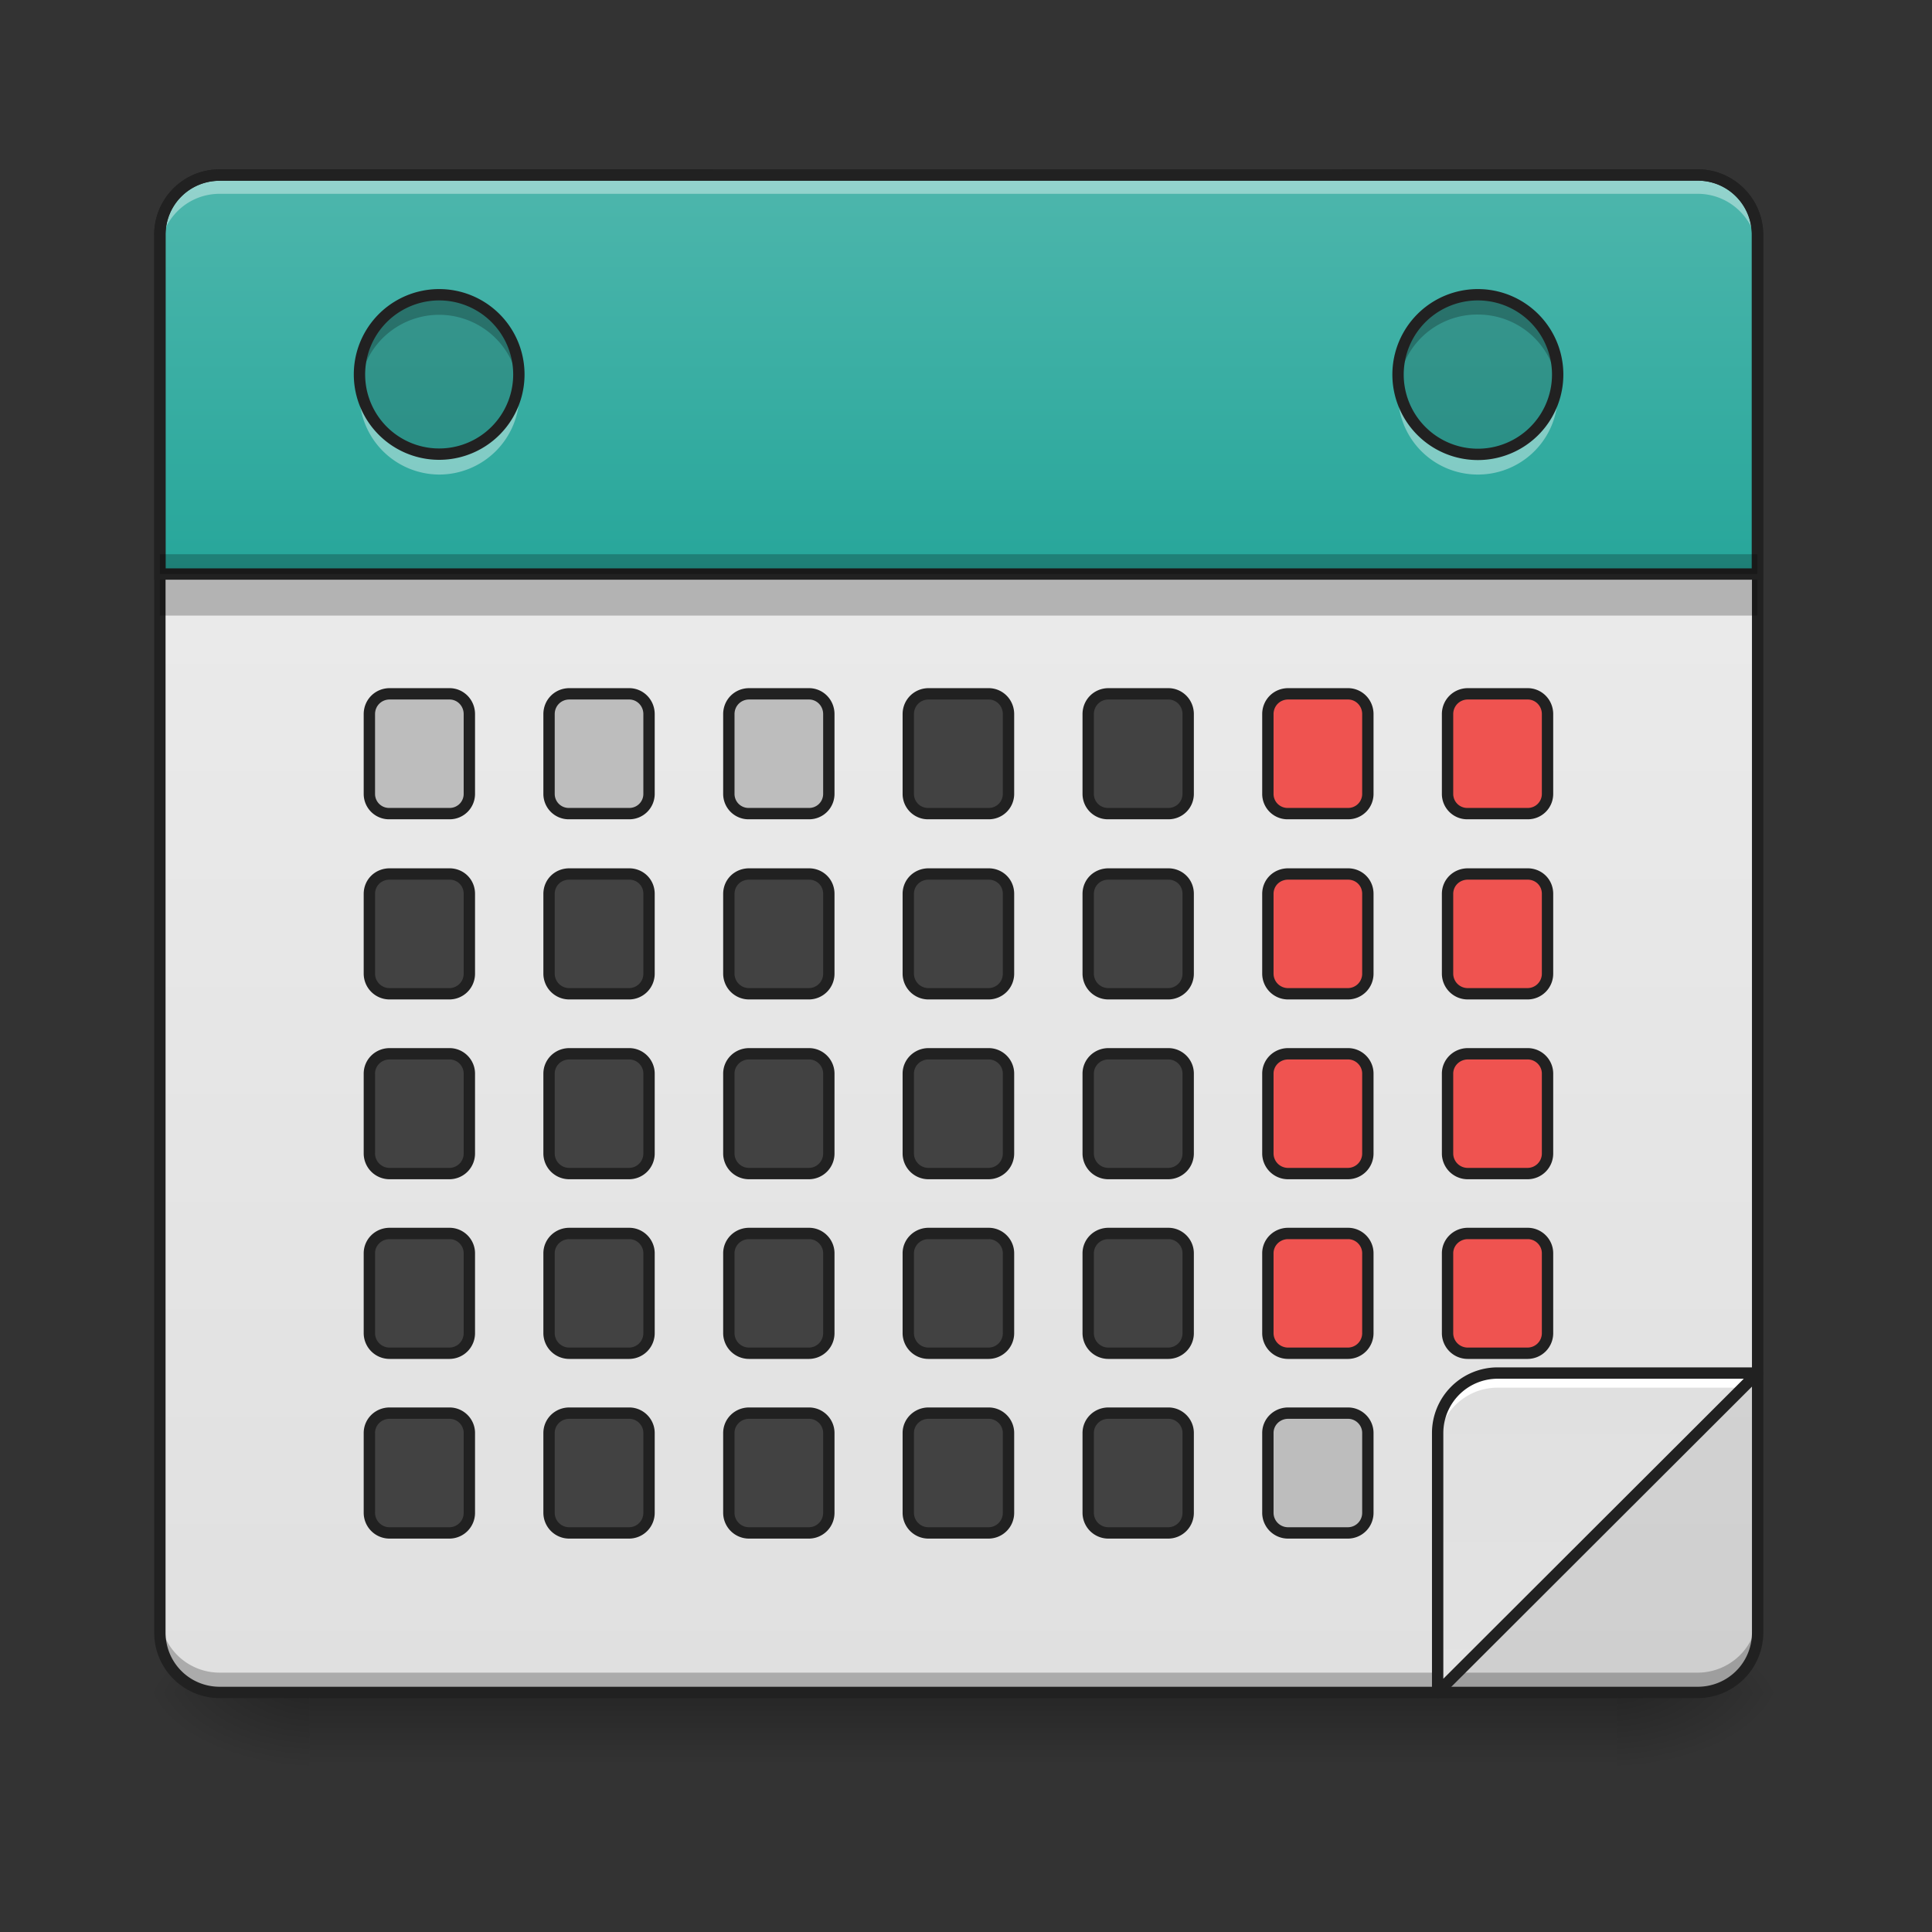 <svg xmlns="http://www.w3.org/2000/svg" width="16pt" height="16pt" viewBox="0 0 16 16"><rect x="0" y="0" width="16" height="16" fill="#333333" stroke="none"/><defs><linearGradient id="a" gradientUnits="userSpaceOnUse" x1="254" y1="233.5" x2="254" y2="254.667" gradientTransform="matrix(.031 0 0 .031 0 6.72)"><stop offset="0" stop-opacity=".275"/><stop offset="1" stop-opacity="0"/></linearGradient><radialGradient id="b" gradientUnits="userSpaceOnUse" cx="450.909" cy="189.579" fx="450.909" fy="189.579" r="21.167" gradientTransform="matrix(0 -.039 -.07 0 26.561 31.798)"><stop offset="0" stop-opacity=".314"/><stop offset=".222" stop-opacity=".275"/><stop offset="1" stop-opacity="0"/></radialGradient><radialGradient id="c" gradientUnits="userSpaceOnUse" cx="450.909" cy="189.579" fx="450.909" fy="189.579" r="21.167" gradientTransform="matrix(0 .039 .07 0 -10.602 -3.764)"><stop offset="0" stop-opacity=".314"/><stop offset=".222" stop-opacity=".275"/><stop offset="1" stop-opacity="0"/></radialGradient><radialGradient id="d" gradientUnits="userSpaceOnUse" cx="450.909" cy="189.579" fx="450.909" fy="189.579" r="21.167" gradientTransform="matrix(0 -.039 .07 0 -10.602 31.798)"><stop offset="0" stop-opacity=".314"/><stop offset=".222" stop-opacity=".275"/><stop offset="1" stop-opacity="0"/></radialGradient><radialGradient id="e" gradientUnits="userSpaceOnUse" cx="450.909" cy="189.579" fx="450.909" fy="189.579" r="21.167" gradientTransform="matrix(0 .039 -.07 0 26.561 -3.764)"><stop offset="0" stop-opacity=".314"/><stop offset=".222" stop-opacity=".275"/><stop offset="1" stop-opacity="0"/></radialGradient><linearGradient id="f" gradientUnits="userSpaceOnUse" x1="254" y1="233.5" x2="254" y2="-168.667" gradientTransform="matrix(.031 0 0 .031 0 6.72)"><stop offset="0" stop-color="#e0e0e0"/><stop offset="1" stop-color="#eee"/></linearGradient><linearGradient id="g" gradientUnits="userSpaceOnUse" x1="254" y1="-62.833" x2="254" y2="-168.667" gradientTransform="matrix(.031 0 0 .031 0 6.72)"><stop offset="0" stop-color="#26a69a"/><stop offset="1" stop-color="#4db6ac"/></linearGradient><linearGradient id="h" gradientUnits="userSpaceOnUse" x1="254" y1="233.5" x2="254" y2="-168.667" gradientTransform="matrix(-.031 0 0 -.031 26.46 18.668)"><stop offset="0" stop-color="#e0e0e0"/><stop offset="1" stop-color="#eee"/></linearGradient></defs><path d="M2.563 14.016h10.832v.664H2.563zm0 0" fill="url(#a)"/><path d="M13.395 14.016h1.324v-.66h-1.324zm0 0" fill="url(#b)"/><path d="M2.563 14.016h-1.32v.664h1.32zm0 0" fill="url(#c)"/><path d="M2.563 14.016h-1.32v-.66h1.32zm0 0" fill="url(#d)"/><path d="M13.395 14.016h1.324v.664h-1.324zm0 0" fill="url(#e)"/><path d="M1.82 1.45H14.06c.273 0 .496.222.496.495V13.52a.497.497 0 0 1-.496.496H1.82a.497.497 0 0 1-.496-.496V1.945c0-.273.223-.496.496-.496zm0 0" fill="url(#f)"/><path d="M1.984 1.45a.657.657 0 0 0-.66.66v.081c0-.367.293-.66.66-.66h11.907a.66.66 0 0 1 .664.66V2.11a.66.66 0 0 0-.664-.66zm0 0" fill="#fff" fill-opacity=".643"/><path d="M1.82 1.45a.492.492 0 0 0-.496.495v2.809h13.23V1.945a.494.494 0 0 0-.495-.496zm0 0" fill="url(#g)"/><path d="M1.82 1.45a.492.492 0 0 0-.496.495v.157c0-.274.219-.497.496-.497H14.06c.273 0 .496.223.496.497v-.157a.494.494 0 0 0-.496-.496zm0 0" fill="#fff" fill-opacity=".392"/><path d="M1.324 13.355v.165c0 .277.219.496.496.496H14.06a.494.494 0 0 0 .496-.496v-.165a.497.497 0 0 1-.496.497H1.82a.494.494 0 0 1-.496-.497zm0 0" fill-opacity=".235"/><path d="M14.555 11.371l-2.649 2.645h2.153a.494.494 0 0 0 .496-.496zm0 0" fill-opacity=".078"/><path d="M1.82 1.402c-.3 0-.543.243-.543.543V13.52c0 .3.243.543.543.543H14.06a.544.544 0 0 0 .543-.543V1.945c0-.3-.247-.543-.543-.543zm0 .094H14.06c.25 0 .449.2.449.45V13.52c0 .25-.2.449-.45.449H1.82c-.25 0-.449-.2-.449-.45V1.946c0-.25.2-.449.45-.449zm0 0" fill="#212121"/><path d="M3.637 2.441a.66.66 0 0 1 0 1.32.66.66 0 1 1 0-1.32zm0 0M12.238 2.441a.66.66 0 1 1 .002 1.322.66.66 0 0 1-.002-1.322zm0 0" fill-opacity=".157"/><path d="M1.324 4.754v.344h13.23v-.344zm0 0" fill-opacity=".235"/><path d="M1.82 1.45a.492.492 0 0 0-.496.495v2.809h13.23V1.945a.494.494 0 0 0-.495-.496zm0 0" fill="none" stroke-width=".094" stroke-linecap="round" stroke="#212121"/><path d="M3.637 2.441a.66.66 0 0 0-.66.66c0 .028.003.055.003.083a.662.662 0 0 1 1.313 0c.004-.028.008-.055.008-.082a.66.66 0 0 0-.664-.66zm0 0M12.238 2.441a.657.657 0 0 0-.656.743.656.656 0 0 1 .656-.579c.34 0 .617.25.657.579.003-.028.003-.055.003-.082a.657.657 0 0 0-.66-.66zm0 0" fill-opacity=".235"/><path d="M3.637 3.93a.663.663 0 0 1-.66-.664c0-.028.003-.055.003-.082a.662.662 0 0 0 1.313 0c.004.027.008.054.008.082a.664.664 0 0 1-.664.664zm0 0M12.238 3.93a.66.66 0 0 1-.66-.664c0-.028 0-.055.004-.082.04.328.316.578.656.578s.617-.25.657-.578a.66.66 0 0 1-.656.746zm0 0" fill="#fff" fill-opacity=".392"/><path d="M3.637 2.441a.66.66 0 0 1 0 1.32.66.66 0 1 1 0-1.32zm0 0M12.238 2.441a.66.66 0 1 1 .002 1.322.66.66 0 0 1-.002-1.322zm0 0" fill="none" stroke-width=".094" stroke-linecap="round" stroke="#212121"/><path d="M12.156 10.215h.496c.09 0 .164.074.164.164v.66a.166.166 0 0 1-.164.168h-.496a.167.167 0 0 1-.168-.168v-.66c0-.09.075-.164.168-.164zm0 0" fill="#ef5350"/><path d="M11.906 14.016l2.649-2.645h-2.153a.497.497 0 0 0-.496.496zm0 0" fill="url(#h)"/><path d="M3.227 10.215h.496c.09 0 .164.074.164.164v.66a.166.166 0 0 1-.164.168h-.496a.167.167 0 0 1-.168-.168v-.66c0-.09.074-.164.168-.164zm0 0M4.715 10.215h.496c.09 0 .164.074.164.164v.66a.166.166 0 0 1-.164.168h-.496a.167.167 0 0 1-.168-.168v-.66c0-.09.074-.164.168-.164zm0 0M6.203 10.215H6.7c.09 0 .164.074.164.164v.66a.166.166 0 0 1-.164.168h-.496a.167.167 0 0 1-.168-.168v-.66c0-.09.074-.164.168-.164zm0 0M7.691 10.215h.497c.09 0 .164.074.164.164v.66a.166.166 0 0 1-.165.168h-.496a.167.167 0 0 1-.168-.168v-.66c0-.09.075-.164.168-.164zm0 0M9.18 10.215h.496c.09 0 .164.074.164.164v.66a.166.166 0 0 1-.164.168H9.18a.167.167 0 0 1-.168-.168v-.66c0-.09.074-.164.168-.164zm0 0" fill="#424242"/><path d="M10.668 10.215h.496c.09 0 .164.074.164.164v.66a.166.166 0 0 1-.164.168h-.496a.167.167 0 0 1-.168-.168v-.66c0-.09.074-.164.168-.164zm0 0M12.156 8.727h.496c.09 0 .164.074.164.164v.66a.166.166 0 0 1-.164.168h-.496a.167.167 0 0 1-.168-.168v-.66c0-.09.075-.164.168-.164zm0 0" fill="#ef5350"/><path d="M3.227 8.727h.496c.09 0 .164.074.164.164v.66a.166.166 0 0 1-.164.168h-.496a.167.167 0 0 1-.168-.168v-.66c0-.09.074-.164.168-.164zm0 0M4.715 8.727h.496c.09 0 .164.074.164.164v.66a.166.166 0 0 1-.164.168h-.496a.167.167 0 0 1-.168-.168v-.66c0-.09.074-.164.168-.164zm0 0M6.203 8.727H6.7c.09 0 .164.074.164.164v.66a.166.166 0 0 1-.164.168h-.496a.167.167 0 0 1-.168-.168v-.66c0-.09.074-.164.168-.164zm0 0M7.691 8.727h.497c.09 0 .164.074.164.164v.66a.166.166 0 0 1-.165.168h-.496a.167.167 0 0 1-.168-.168v-.66c0-.09.075-.164.168-.164zm0 0M9.18 8.727h.496c.09 0 .164.074.164.164v.66a.166.166 0 0 1-.164.168H9.18a.167.167 0 0 1-.168-.168v-.66c0-.09.074-.164.168-.164zm0 0" fill="#424242"/><path d="M10.668 8.727h.496c.09 0 .164.074.164.164v.66a.166.166 0 0 1-.164.168h-.496a.167.167 0 0 1-.168-.168v-.66c0-.09.074-.164.168-.164zm0 0M12.156 7.238h.496c.09 0 .164.07.164.164v.66a.166.166 0 0 1-.164.168h-.496a.167.167 0 0 1-.168-.168v-.66c0-.093.075-.164.168-.164zm0 0" fill="#ef5350"/><path d="M3.227 7.238h.496c.09 0 .164.07.164.164v.66a.166.166 0 0 1-.164.168h-.496a.167.167 0 0 1-.168-.168v-.66c0-.093.074-.164.168-.164zm0 0M4.715 7.238h.496c.09 0 .164.07.164.164v.66a.166.166 0 0 1-.164.168h-.496a.167.167 0 0 1-.168-.168v-.66c0-.093.074-.164.168-.164zm0 0M6.203 7.238H6.7c.09 0 .164.07.164.164v.66a.166.166 0 0 1-.164.168h-.496a.167.167 0 0 1-.168-.168v-.66c0-.093.074-.164.168-.164zm0 0M7.691 7.238h.497c.09 0 .164.07.164.164v.66a.166.166 0 0 1-.165.168h-.496a.167.167 0 0 1-.168-.168v-.66c0-.093.075-.164.168-.164zm0 0M9.18 7.238h.496c.09 0 .164.07.164.164v.66a.166.166 0 0 1-.164.168H9.18a.167.167 0 0 1-.168-.168v-.66c0-.093.074-.164.168-.164zm0 0" fill="#424242"/><path d="M10.668 7.238h.496c.09 0 .164.07.164.164v.66a.166.166 0 0 1-.164.168h-.496a.167.167 0 0 1-.168-.168v-.66c0-.093.074-.164.168-.164zm0 0M12.156 5.746h.496c.09 0 .164.074.164.168v.66a.163.163 0 0 1-.164.164h-.496a.163.163 0 0 1-.168-.164v-.66c0-.094.075-.168.168-.168zm0 0" fill="#ef5350"/><path d="M3.227 5.746h.496c.09 0 .164.074.164.168v.66a.163.163 0 0 1-.164.164h-.496a.163.163 0 0 1-.168-.164v-.66c0-.094.074-.168.168-.168zm0 0M4.715 5.746h.496c.09 0 .164.074.164.168v.66a.163.163 0 0 1-.164.164h-.496a.163.163 0 0 1-.168-.164v-.66c0-.094.074-.168.168-.168zm0 0M6.203 5.746H6.7c.09 0 .164.074.164.168v.66a.163.163 0 0 1-.164.164h-.496a.163.163 0 0 1-.168-.164v-.66c0-.094.074-.168.168-.168zm0 0" fill="#bdbdbd"/><path d="M7.691 5.746h.497c.09 0 .164.074.164.168v.66a.163.163 0 0 1-.165.164h-.496a.163.163 0 0 1-.168-.164v-.66c0-.094.075-.168.168-.168zm0 0M9.18 5.746h.496c.09 0 .164.074.164.168v.66a.163.163 0 0 1-.164.164H9.18a.163.163 0 0 1-.168-.164v-.66c0-.094.074-.168.168-.168zm0 0" fill="#424242"/><path d="M10.668 5.746h.496c.09 0 .164.074.164.168v.66a.163.163 0 0 1-.164.164h-.496a.163.163 0 0 1-.168-.164v-.66c0-.094.074-.168.168-.168zm0 0" fill="#ef5350"/><path d="M3.227 11.703h.496c.09 0 .164.074.164.164v.66a.166.166 0 0 1-.164.168h-.496a.167.167 0 0 1-.168-.168v-.66c0-.09.074-.164.168-.164zm0 0M4.715 11.703h.496c.09 0 .164.074.164.164v.66a.166.166 0 0 1-.164.168h-.496a.167.167 0 0 1-.168-.168v-.66c0-.09.074-.164.168-.164zm0 0M6.203 11.703H6.7c.09 0 .164.074.164.164v.66a.166.166 0 0 1-.164.168h-.496a.167.167 0 0 1-.168-.168v-.66c0-.09.074-.164.168-.164zm0 0M7.691 11.703h.497c.09 0 .164.074.164.164v.66a.166.166 0 0 1-.165.168h-.496a.167.167 0 0 1-.168-.168v-.66c0-.09.075-.164.168-.164zm0 0M9.18 11.703h.496c.09 0 .164.074.164.164v.66a.166.166 0 0 1-.164.168H9.18a.167.167 0 0 1-.168-.168v-.66c0-.09.074-.164.168-.164zm0 0" fill="#424242"/><path d="M10.668 11.703h.496c.09 0 .164.074.164.164v.66a.166.166 0 0 1-.164.168h-.496a.167.167 0 0 1-.168-.168v-.66c0-.09.074-.164.168-.164zm0 0" fill="#bdbdbd"/><path d="M1.324 4.59v.164h13.23V4.59zm0 0" fill-opacity=".235"/><path d="M12.402 11.371a.497.497 0 0 0-.496.496v.121c0-.273.223-.496.496-.496h2.028l.125-.12zm0 0" fill="#fff"/><path d="M11.906 14.016l2.649-2.645h-2.153a.497.497 0 0 0-.496.496zm0 0M12.156 10.215h.496c.09 0 .164.074.164.164v.66a.166.166 0 0 1-.164.168h-.496a.167.167 0 0 1-.168-.168v-.66c0-.09.075-.164.168-.164zm0 0M3.227 10.215h.496c.09 0 .164.074.164.164v.66a.166.166 0 0 1-.164.168h-.496a.167.167 0 0 1-.168-.168v-.66c0-.09.074-.164.168-.164zm0 0M4.715 10.215h.496c.09 0 .164.074.164.164v.66a.166.166 0 0 1-.164.168h-.496a.167.167 0 0 1-.168-.168v-.66c0-.09.074-.164.168-.164zm0 0M6.203 10.215H6.7c.09 0 .164.074.164.164v.66a.166.166 0 0 1-.164.168h-.496a.167.167 0 0 1-.168-.168v-.66c0-.09.074-.164.168-.164zm0 0M7.691 10.215h.497c.09 0 .164.074.164.164v.66a.166.166 0 0 1-.164.168H7.69a.167.167 0 0 1-.168-.168v-.66c0-.09.075-.164.168-.164zm0 0M9.18 10.215h.496c.09 0 .164.074.164.164v.66a.166.166 0 0 1-.164.168H9.18a.167.167 0 0 1-.168-.168v-.66c0-.09.074-.164.168-.164zm0 0M10.668 10.215h.496c.09 0 .164.074.164.164v.66a.166.166 0 0 1-.164.168h-.496a.167.167 0 0 1-.168-.168v-.66c0-.09.074-.164.168-.164zm0 0M12.156 8.727h.496c.09 0 .164.074.164.164v.66a.166.166 0 0 1-.164.168h-.496a.167.167 0 0 1-.168-.168v-.66c0-.09.075-.164.168-.164zm0 0M3.227 8.727h.496c.09 0 .164.074.164.164v.66a.166.166 0 0 1-.164.168h-.496a.167.167 0 0 1-.168-.168v-.66c0-.09.074-.164.168-.164zm0 0M4.715 8.727h.496c.09 0 .164.074.164.164v.66a.166.166 0 0 1-.164.168h-.496a.167.167 0 0 1-.168-.168v-.66c0-.09.074-.164.168-.164zm0 0M6.203 8.727H6.7c.09 0 .164.074.164.164v.66a.166.166 0 0 1-.164.168h-.496a.167.167 0 0 1-.168-.168v-.66c0-.09.074-.164.168-.164zm0 0M7.691 8.727h.497c.09 0 .164.074.164.164v.66a.166.166 0 0 1-.164.168H7.69a.167.167 0 0 1-.168-.168v-.66c0-.09.075-.164.168-.164zm0 0M9.18 8.727h.496c.09 0 .164.074.164.164v.66a.166.166 0 0 1-.164.168H9.18a.167.167 0 0 1-.168-.168v-.66c0-.09.074-.164.168-.164zm0 0M10.668 8.727h.496c.09 0 .164.074.164.164v.66a.166.166 0 0 1-.164.168h-.496a.167.167 0 0 1-.168-.168v-.66c0-.09.074-.164.168-.164zm0 0M12.156 7.238h.496c.09 0 .164.07.164.164v.66a.166.166 0 0 1-.164.168h-.496a.167.167 0 0 1-.168-.167v-.66c0-.094.075-.165.168-.165zm0 0M3.227 7.238h.496c.09 0 .164.07.164.164v.66a.166.166 0 0 1-.164.168h-.496a.167.167 0 0 1-.168-.167v-.66c0-.094.074-.165.168-.165zm0 0M4.715 7.238h.496c.09 0 .164.07.164.164v.66a.166.166 0 0 1-.164.168h-.496a.167.167 0 0 1-.168-.167v-.66c0-.094.074-.165.168-.165zm0 0M6.203 7.238H6.7c.09 0 .164.07.164.164v.66a.166.166 0 0 1-.164.168h-.496a.167.167 0 0 1-.168-.167v-.66c0-.094.074-.165.168-.165zm0 0M7.691 7.238h.497c.09 0 .164.07.164.164v.66a.166.166 0 0 1-.164.168H7.69a.167.167 0 0 1-.168-.167v-.66c0-.094.075-.165.168-.165zm0 0M9.18 7.238h.496c.09 0 .164.07.164.164v.66a.166.166 0 0 1-.164.168H9.18a.167.167 0 0 1-.168-.167v-.66c0-.094.074-.165.168-.165zm0 0M10.668 7.238h.496c.09 0 .164.07.164.164v.66a.166.166 0 0 1-.164.168h-.496a.167.167 0 0 1-.168-.167v-.66c0-.094.074-.165.168-.165zm0 0M12.156 5.746h.496c.09 0 .164.074.164.168v.66a.163.163 0 0 1-.164.164h-.496a.163.163 0 0 1-.168-.164v-.66c0-.094.075-.168.168-.168zm0 0M3.227 5.746h.496c.09 0 .164.074.164.168v.66a.163.163 0 0 1-.164.164h-.496a.163.163 0 0 1-.168-.164v-.66c0-.094.074-.168.168-.168zm0 0M4.715 5.746h.496c.09 0 .164.074.164.168v.66a.163.163 0 0 1-.164.164h-.496a.163.163 0 0 1-.168-.164v-.66c0-.094.074-.168.168-.168zm0 0M6.203 5.746H6.7c.09 0 .164.074.164.168v.66a.163.163 0 0 1-.164.164h-.496a.163.163 0 0 1-.168-.164v-.66c0-.094.074-.168.168-.168zm0 0M7.691 5.746h.497c.09 0 .164.074.164.168v.66a.163.163 0 0 1-.164.164H7.69a.163.163 0 0 1-.168-.164v-.66c0-.094.075-.168.168-.168zm0 0M9.18 5.746h.496c.09 0 .164.074.164.168v.66a.163.163 0 0 1-.164.164H9.18a.163.163 0 0 1-.168-.164v-.66c0-.094.074-.168.168-.168zm0 0M10.668 5.746h.496c.09 0 .164.074.164.168v.66a.163.163 0 0 1-.164.164h-.496a.163.163 0 0 1-.168-.164v-.66c0-.094.074-.168.168-.168zm0 0M3.227 11.703h.496c.09 0 .164.074.164.164v.66a.166.166 0 0 1-.164.168h-.496a.167.167 0 0 1-.168-.168v-.66c0-.09.074-.164.168-.164zm0 0M4.715 11.703h.496c.09 0 .164.074.164.164v.66a.166.166 0 0 1-.164.168h-.496a.167.167 0 0 1-.168-.168v-.66c0-.09.074-.164.168-.164zm0 0M6.203 11.703H6.7c.09 0 .164.074.164.164v.66a.166.166 0 0 1-.164.168h-.496a.167.167 0 0 1-.168-.168v-.66c0-.09.074-.164.168-.164zm0 0M7.691 11.703h.497c.09 0 .164.074.164.164v.66a.166.166 0 0 1-.164.168H7.69a.167.167 0 0 1-.168-.168v-.66c0-.09.075-.164.168-.164zm0 0M9.18 11.703h.496c.09 0 .164.074.164.164v.66a.166.166 0 0 1-.164.168H9.18a.167.167 0 0 1-.168-.168v-.66c0-.09.074-.164.168-.164zm0 0M10.668 11.703h.496c.09 0 .164.074.164.164v.66a.166.166 0 0 1-.164.168h-.496a.167.167 0 0 1-.168-.168v-.66c0-.09.074-.164.168-.164zm0 0" fill="none" stroke-width=".094" stroke-linecap="round" stroke-linejoin="round" stroke="#212121"/></svg>